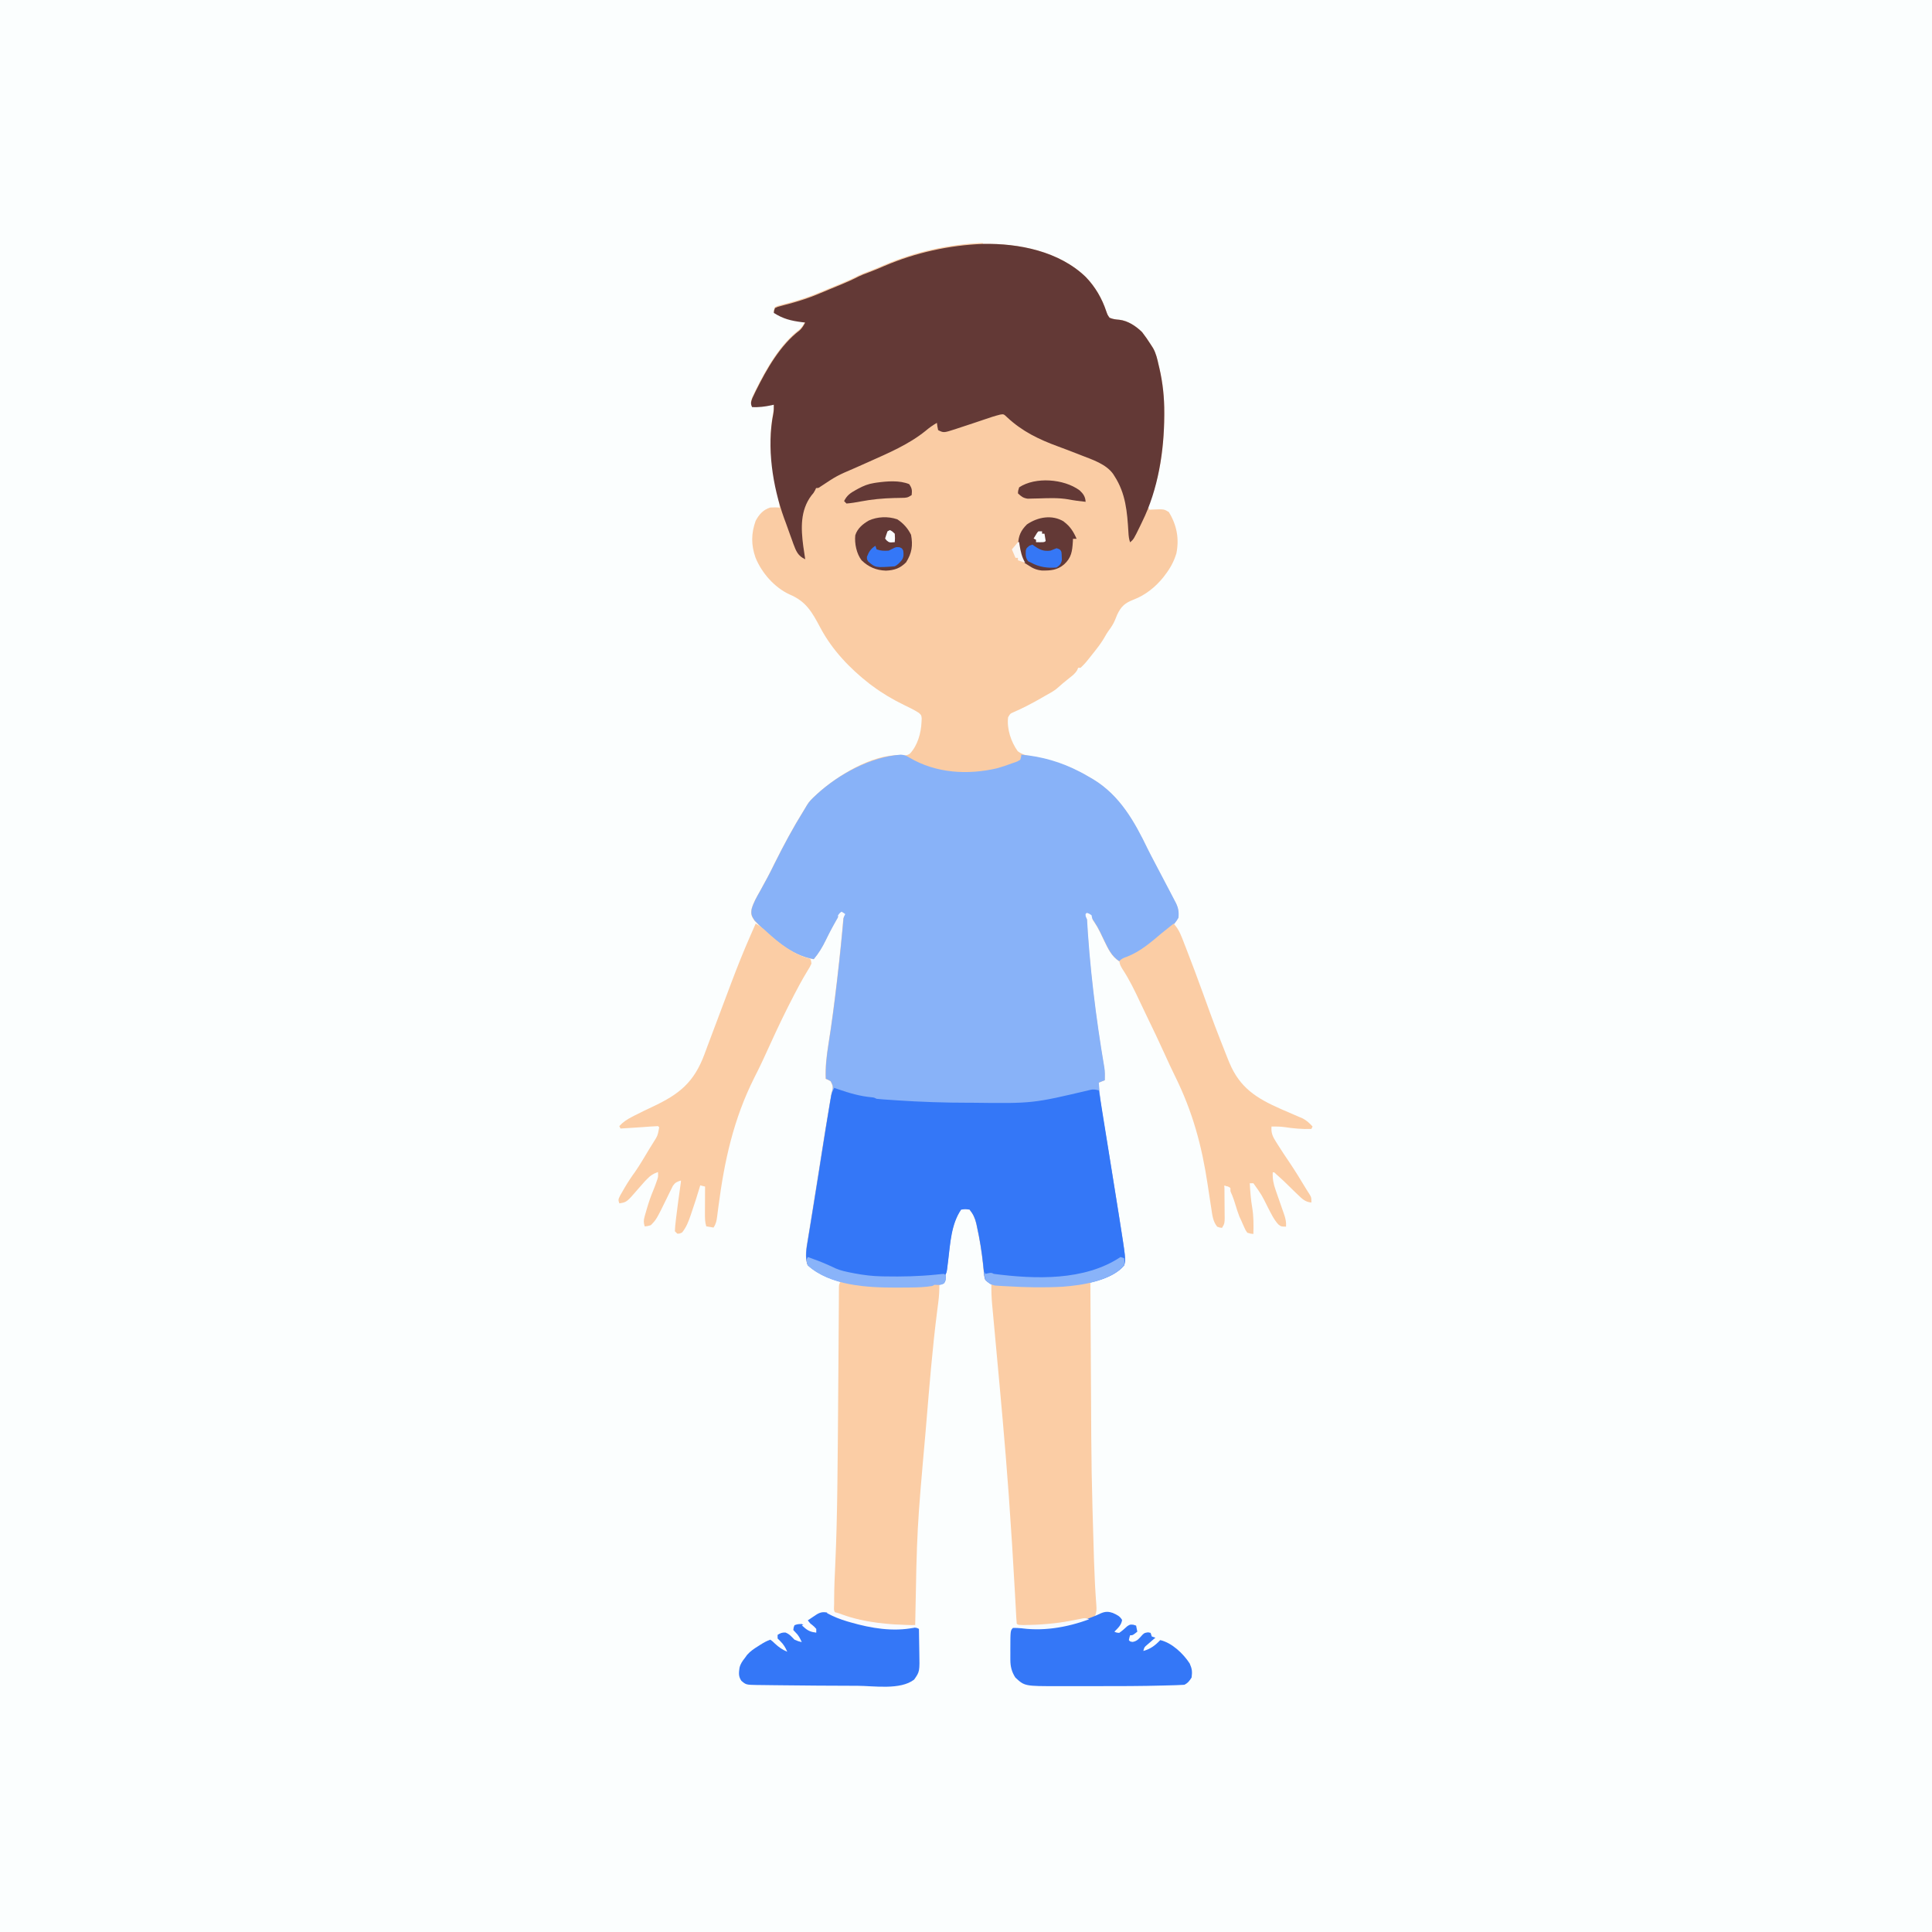 <?xml version="1.0" encoding="UTF-8"?>
<svg version="1.1" viewBox="0 0 1600 1600" width="1280" height="1280" xmlns="http://www.w3.org/2000/svg">
<path transform="translate(0)" d="m0 0h1600v1600h-1600v-1600z" fill="#FBFEFE"/>
<path transform="translate(814 202)" d="m0 0c29.9-0.602 63.2 6.16 85.2 27.4 7.91 8.23 13.4 17.7 17 28.5 1.04 2.94 1.04 2.94 2.69 5.25 2.76 1.16 5.1 1.43 8.09 1.66 7.17 0.826 13.9 5.33 18.9 10.3 2.5 3.23 4.81 6.55 7 10 1.01 1.58 1.01 1.58 2.05 3.19 2.47 4.38 3.49 9 4.58 13.9 0.306 1.28 0.306 1.28 0.617 2.58 2.86 12.4 4.13 24.5 4.07 37.2-0.003 1-0.003 1-0.006 2.02-0.111 24.4-3.24 49.9-12.5 72.6-1.12 2.63-1.12 2.63 0.18 5.55 1.32-0.087 1.32-0.087 2.67-0.176 9.45-0.367 9.45-0.367 13.4 2.05 6.56 10.6 8.82 22.1 6.25 34.4-2.07 6.69-5.04 12.2-9.32 17.7-0.49 0.654-0.98 1.31-1.48 1.98-6.45 8-14.8 14.7-24.4 18.4-7.19 2.76-10.5 5.52-13.8 12.6-0.563 1.35-1.12 2.7-1.66 4.06-1.4 3.47-3.22 6.24-5.47 9.22-1.23 1.7-2.25 3.42-3.26 5.26-2.01 3.5-4.25 6.67-6.73 9.84-0.432 0.556-0.865 1.11-1.31 1.68-8.04 10.2-8.04 10.2-11.9 13.9h-2c-0.223 0.57-0.446 1.14-0.676 1.73-1.72 2.95-3.83 4.54-6.51 6.65-3.76 2.99-7.44 6-11 9.24-2.76 2.1-5.8 3.7-8.83 5.39-1.24 0.715-2.49 1.43-3.73 2.15-7.46 4.27-14.9 8.2-22.8 11.6-2.75 1.18-2.75 1.18-4.48 4.29-1.07 9.6 2.41 20.2 8 28 3.94 2.88 7.47 3.63 12.2 4.38 17.2 2.94 32.8 8.7 47.8 17.6 0.873 0.512 1.75 1.02 2.64 1.55 21.9 13.4 33.9 34.8 44.8 57.4 1.96 3.97 4.02 7.87 6.09 11.8 4.19 7.93 8.35 15.9 12.5 23.8 0.572 1.09 1.14 2.19 1.73 3.31 0.532 1.02 1.06 2.04 1.61 3.09 0.714 1.37 0.714 1.37 1.44 2.76 2.11 4.29 2.62 7.57 2.15 12.3-3.61 6.61-9.07 10.5-15 15-1.02 0.808-2.03 1.62-3.08 2.45-9.46 7.5-19.3 14.9-30.9 18.6-6.52-4.36-9.12-10.3-12.5-17.2-5.4-11.4-5.4-11.4-12.5-21.8h-2c2.28 42.6 7.5 85.4 14.6 127 0.585 3.55 0.477 6.93 0.415 10.5-1.65 0.66-3.3 1.32-5 2 0.563 9.82 1.9 19.4 3.51 29.1 0.252 1.54 0.503 3.08 0.755 4.61 0.529 3.24 1.06 6.47 1.6 9.71 0.831 5.03 1.65 10.1 2.48 15.1 0.273 1.67 0.547 3.34 0.82 5.02 0.134 0.822 0.269 1.64 0.407 2.49 0.404 2.47 0.808 4.93 1.21 7.4 1.98 12.1 3.94 24.2 5.84 36.3 0.114 0.719 0.228 1.44 0.345 2.18 5.36 33.9 5.36 33.9 4.03 39.1-9.92 12.1-32.8 15.8-47.4 17.3-16.6 1.31-33.2 0.903-49.8-0.098-1.2-0.062-2.41-0.123-3.65-0.187-1.69-0.116-1.69-0.116-3.42-0.235-1.5-0.094-1.5-0.094-3.03-0.19-3.46-0.797-5.24-2.17-7.77-4.64-0.82-2.97-0.82-2.97-1.12-6.5-0.138-1.35-0.279-2.69-0.422-4.04-0.07-0.72-0.141-1.44-0.213-2.18-1.12-10.6-2.85-21.2-5.18-31.7-0.146-0.683-0.291-1.37-0.441-2.07-1.07-4.53-2.65-7.96-5.62-11.6-3.67-0.501-3.67-0.501-7 0-8.26 12.1-8.96 27.8-10.7 41.9-0.235 1.91-0.235 1.91-0.475 3.85-0.137 1.15-0.274 2.3-0.415 3.49-0.417 2.74-0.417 2.74-1.42 4.74 0.041 0.804 0.083 1.61 0.125 2.44-0.125 2.56-0.125 2.56-1.25 4.38-2.64 1.68-4.8 1.32-7.88 1.19-0.66 0.33-1.32 0.66-2 1-5.8 0.959-11.7 1.18-17.5 1.24-0.786 0.01-1.57 0.019-2.38 0.029-2.53 0.025-5.06 0.037-7.59 0.045-0.864 0.003-1.73 0.006-2.62 0.009-23.6 0.018-54.4-1.55-72.9-18.3-2.56-6.3-0.921-14.7 0.18-21.2 0.128-0.794 0.256-1.59 0.388-2.41 0.43-2.66 0.869-5.31 1.31-7.97 0.31-1.9 0.619-3.81 0.927-5.71 0.503-3.11 1.01-6.22 1.51-9.33 1.44-8.83 2.84-17.7 4.24-26.5 0.22-1.39 0.44-2.79 0.661-4.18 0.871-5.52 1.74-11 2.61-16.6 2.07-13.1 4.15-26.2 6.42-39.3 0.164-0.948 0.328-1.9 0.497-2.87 1.16-6.63 1.16-6.63 1.86-9.1 0.61-2.84-0.215-4.4-1.59-6.89-2.03-1.16-2.03-1.16-4-2-0.41-9.79 0.681-18.9 2.22-28.6 2.72-17.1 4.96-34.3 6.97-51.5 0.126-1.08 0.252-2.16 0.382-3.27 2.07-17.9 3.91-35.7 5.43-53.7h-3c-4.31 7.34-8.41 14.7-12.1 22.4-2.78 5.72-5.78 10.7-9.88 15.6-19.1-3.13-36-18.5-49-32-2.47-3.62-3.13-5.2-2.41-9.57 1.46-5.28 4.14-9.82 6.85-14.6 4.27-7.64 8.37-15.3 12.2-23.2 7.46-15 15.3-29.6 24.2-43.9 0.959-1.55 1.89-3.11 2.81-4.68 1.76-2.85 3.87-4.85 6.32-7.13 0.814-0.77 0.814-0.77 1.64-1.55 16.6-15.2 45.6-33.1 68.9-32.4 0.78 0.058 1.56 0.116 2.36 0.176 2.55 0.079 3.73 0.013 5.87-1.41 6.39-6.74 9.3-17.2 9.63-26.3 0.073-1.41 0.073-1.41 0.148-2.84-0.305-2.79-0.305-2.79-2.46-4.71-4-2.54-8.16-4.54-12.4-6.57-9.09-4.44-17.5-9.39-25.6-15.4-0.902-0.659-1.8-1.32-2.73-2-16.3-12.7-31-28.1-40.7-46.4-6.98-13.1-11.8-21.9-25.7-27.7-12.5-5.85-22.8-17.7-28-30.3-3.73-10.6-3.7-20 0.07-30.6 2.86-5.28 6.14-9.12 12-11 2.72-0.212 5.26-0.142 8 0-0.975-6.26-2.08-12.4-3.5-18.6-4.14-19.3-5.81-40.5-1.94-59.9 0.448-2.55 0.512-4.91 0.438-7.49l-1.91 0.438c-5.5 1.19-10.5 1.77-16.1 1.56-1.36-3-0.928-4.2 0.195-7.37 0.626-1.36 1.27-2.72 1.93-4.07 0.356-0.738 0.712-1.48 1.08-2.24 8.81-17.7 20.1-37.7 36.2-49.9 2.05-1.89 3.24-4.03 4.59-6.46-0.929-0.11-1.86-0.219-2.82-0.332-9.04-1.16-15.5-2.76-23.2-7.67 0.199-1.89 0.199-1.89 1-4 2.08-1 2.08-1 4.82-1.71 1-0.272 2-0.544 3.04-0.823 1.08-0.277 2.16-0.555 3.27-0.841 8.85-2.43 17.3-5.06 25.7-8.69 2.71-1.15 5.43-2.27 8.15-3.39 2.16-0.889 4.32-1.78 6.47-2.67 1.02-0.42 2.04-0.84 3.09-1.27 5-2.08 9.89-4.26 14.7-6.74 2.56-1.27 5.2-2.26 7.88-3.24 4.59-1.72 9.08-3.57 13.6-5.56 25.7-11 53.5-17.1 81.4-18.2z" fill="#FACCA4"/>
<path transform="translate(846,625)" d="m0 0c16.9 1.48 33 6.18 48 14 1.19 0.615 1.19 0.615 2.4 1.24 2.23 1.2 4.42 2.46 6.6 3.76 0.873 0.512 1.75 1.02 2.64 1.55 21.9 13.4 33.9 34.8 44.8 57.4 1.96 3.97 4.02 7.87 6.09 11.8 4.19 7.93 8.35 15.9 12.5 23.8 0.572 1.09 1.14 2.19 1.73 3.31 0.532 1.02 1.06 2.04 1.61 3.09 0.476 0.911 0.951 1.82 1.44 2.76 2.11 4.29 2.62 7.57 2.15 12.3-3.61 6.61-9.07 10.5-15 15-1.02 0.808-2.03 1.62-3.08 2.45-9.46 7.5-19.3 14.9-30.9 18.6-6.52-4.36-9.12-10.3-12.5-17.2-5.4-11.4-5.4-11.4-12.5-21.8h-2c2.28 42.6 7.5 85.4 14.6 127 0.585 3.55 0.477 6.93 0.415 10.5-1.65 0.66-3.3 1.32-5 2 0.563 9.82 1.9 19.4 3.51 29.1 0.252 1.54 0.503 3.08 0.755 4.61 0.529 3.24 1.06 6.47 1.6 9.71 0.831 5.03 1.65 10.1 2.48 15.1 0.273 1.67 0.547 3.34 0.82 5.02 0.134 0.822 0.269 1.64 0.407 2.49 0.404 2.47 0.808 4.93 1.21 7.4 1.98 12.1 3.94 24.2 5.84 36.3 0.114 0.719 0.228 1.44 0.345 2.18 5.36 33.9 5.36 33.9 4.03 39.1-9.92 12.1-32.8 15.8-47.4 17.3-16.6 1.31-33.2 0.903-49.8-0.098-1.2-0.062-2.41-0.123-3.65-0.187-1.69-0.116-1.69-0.116-3.42-0.235-1-0.063-2-0.126-3.03-0.19-3.46-0.797-5.24-2.17-7.77-4.64-0.82-2.97-0.82-2.97-1.12-6.5-0.138-1.35-0.279-2.69-0.422-4.04-0.07-0.72-0.141-1.44-0.213-2.18-1.12-10.6-2.85-21.2-5.18-31.7-0.218-1.02-0.218-1.02-0.441-2.07-1.07-4.53-2.65-7.96-5.62-11.6-3.67-0.501-3.67-0.501-7 0-8.26 12.1-8.96 27.8-10.7 41.9-0.157 1.27-0.313 2.54-0.475 3.85-0.137 1.15-0.274 2.3-0.415 3.49-0.417 2.74-0.417 2.74-1.42 4.74 0.041 0.804 0.083 1.61 0.125 2.44-0.125 2.56-0.125 2.56-1.25 4.38-2.64 1.68-4.8 1.32-7.88 1.19-0.66 0.33-1.32 0.66-2 1-5.8 0.959-11.7 1.18-17.5 1.24-0.786 0.01-1.57 0.019-2.38 0.029-2.53 0.025-5.06 0.037-7.59 0.045-0.864 0.003-1.73 0.006-2.62 0.009-23.6 0.018-54.4-1.55-72.9-18.3-2.56-6.3-0.921-14.7 0.18-21.2 0.128-0.794 0.256-1.59 0.388-2.41 0.43-2.66 0.869-5.31 1.31-7.97 0.31-1.9 0.619-3.81 0.927-5.71 0.503-3.11 1.01-6.22 1.51-9.33 1.44-8.83 2.84-17.7 4.24-26.5 0.22-1.39 0.44-2.79 0.661-4.18 0.871-5.52 1.74-11 2.61-16.6 2.07-13.1 4.15-26.2 6.42-39.3 0.164-0.948 0.328-1.9 0.497-2.87 1.16-6.63 1.16-6.63 1.86-9.1 0.61-2.84-0.215-4.4-1.59-6.89-2.03-1.16-2.03-1.16-4-2-0.41-9.79 0.681-18.9 2.22-28.6 2.72-17.1 4.96-34.3 6.97-51.5 0.126-1.08 0.252-2.16 0.382-3.27 2.07-17.9 3.91-35.7 5.43-53.7h-3c-4.31 7.34-8.41 14.7-12.1 22.4-2.78 5.72-5.78 10.7-9.88 15.6-19.1-3.13-36-18.5-49-32-2.47-3.62-3.13-5.2-2.41-9.57 1.46-5.28 4.14-9.82 6.85-14.6 4.27-7.64 8.37-15.3 12.2-23.2 7.46-15 15.3-29.6 24.2-43.9 0.959-1.55 1.89-3.11 2.81-4.68 1.76-2.85 3.87-4.85 6.32-7.13 0.814-0.77 0.814-0.77 1.64-1.55 18-16.5 44.7-31 69.4-32.7 3.13 0.22 4.58 0.798 7.2 2.46 22 13 48.4 14.5 72.8 8.75 4.08-1.15 8.04-2.49 12-4 0.744-0.246 1.49-0.492 2.25-0.746 2.14-0.706 2.14-0.706 4.75-2.25 0.718-2.55 0.718-2.55 1-5z" fill="#88B2F8"/>
<path transform="translate(814 202)" d="m0 0c29.9-0.602 63.2 6.16 85.2 27.4 7.91 8.23 13.4 17.7 17 28.5 1.04 2.94 1.04 2.94 2.69 5.25 2.76 1.16 5.1 1.43 8.09 1.66 7.17 0.826 13.9 5.33 18.9 10.3 2.5 3.23 4.81 6.55 7 10 1.01 1.58 1.01 1.58 2.05 3.19 2.47 4.38 3.49 9 4.58 13.9 0.306 1.28 0.306 1.28 0.617 2.58 2.86 12.4 4.13 24.5 4.07 37.2-0.003 1-0.003 1-0.006 2.02-0.135 29.6-5.05 61.3-18.3 88.1-0.559 1.17-1.12 2.34-1.7 3.54-5.31 10.9-5.31 10.9-8.3 13.5-1-3-1.22-5.31-1.39-8.45-1.02-16.8-2.19-32-11.6-46.5-0.567-0.889-0.567-0.889-1.14-1.8-5.92-8.11-17-11.7-26-15.2-1.1-0.433-2.2-0.866-3.33-1.31-5.36-2.1-10.7-4.14-16.1-6.12-15.9-5.82-29.8-12.5-42.3-24.2-2.82-2.68-2.82-2.68-5.71-2.22-4.46 1.11-8.76 2.54-13.1 4.04-1.87 0.631-3.74 1.26-5.61 1.89-0.946 0.319-1.89 0.638-2.87 0.967-4.42 1.49-8.84 2.95-13.3 4.39-0.774 0.259-1.55 0.517-2.34 0.784-9.6 3.09-9.6 3.09-14.2 0.779-0.625-3.06-0.625-3.06-1-6-3.42 1.96-6.38 4.07-9.38 6.62-14 11.3-30.6 18.3-46.9 25.6-0.633 0.284-1.27 0.567-1.92 0.859-3.14 1.41-6.29 2.81-9.44 4.2-15.2 6.51-15.2 6.51-28.9 15.6-1.52 1.1-1.52 1.1-3.52 1.1-0.247 0.557-0.495 1.11-0.75 1.69-1.25 2.31-1.25 2.31-3.12 4.5-9.31 12.3-8.67 27.3-6.75 41.9 0.509 3.65 1.05 7.3 1.62 10.9-6.08-2.79-7.54-6.73-9.83-12.8-0.407-1.15-0.814-2.3-1.23-3.48-0.433-1.18-0.867-2.36-1.31-3.58-1.23-3.36-2.43-6.73-3.62-10.1-0.524-1.41-1.05-2.83-1.58-4.24-9.48-26.5-14.4-58.5-8.86-86.3 0.448-2.55 0.512-4.91 0.438-7.49l-1.91 0.438c-5.5 1.19-10.5 1.77-16.1 1.56-1.36-3-0.928-4.2 0.195-7.37 0.626-1.36 1.27-2.72 1.93-4.07 0.356-0.738 0.712-1.48 1.08-2.24 8.81-17.7 20.1-37.7 36.2-49.9 2.05-1.89 3.24-4.03 4.59-6.46-0.929-0.11-1.86-0.219-2.82-0.332-9.04-1.16-15.5-2.76-23.2-7.67 0.199-1.89 0.199-1.89 1-4 2.08-1 2.08-1 4.82-1.71 1-0.272 2-0.544 3.04-0.823 1.08-0.277 2.16-0.555 3.27-0.841 8.85-2.43 17.3-5.06 25.7-8.69 2.71-1.15 5.43-2.27 8.15-3.39 2.16-0.889 4.32-1.78 6.47-2.67 1.02-0.42 2.04-0.84 3.09-1.27 5-2.08 9.89-4.26 14.7-6.74 2.56-1.27 5.2-2.26 7.88-3.24 4.59-1.72 9.08-3.57 13.6-5.56 25.7-11 53.5-17.1 81.4-18.2z" fill="#633936"/>
<path transform="translate(691,901)" d="m0 0c0.978 0.338 1.96 0.675 2.96 1.02 9.36 3.2 18.3 5.88 28.2 6.73 1.85 0.246 1.85 0.246 3.85 1.25 1.89 0.212 3.79 0.37 5.7 0.5 1.19 0.083 2.39 0.165 3.62 0.25 1.26 0.083 2.52 0.165 3.81 0.25 1.76 0.124 1.76 0.124 3.55 0.25 20 1.35 40.1 1.99 60.2 2 1.06 0.001 2.13 0.002 3.22 0.003 49.2 0.608 49.2 0.608 96.6-10.6 2.8-0.761 4.55-0.277 7.34 0.363 1.59 9.9 3.18 19.8 4.77 29.7 0.739 4.6 1.48 9.21 2.22 13.8 2.99 18.6 5.98 37.2 8.92 55.8 0.254 1.6 0.507 3.2 0.762 4.8 5.66 35.7 5.66 35.7 4.32 40.8-9.92 12.1-32.8 15.8-47.4 17.3-16.6 1.31-33.2 0.903-49.8-0.098-1.2-0.062-2.41-0.123-3.65-0.187-1.13-0.078-2.26-0.155-3.42-0.235-1-0.063-2-0.126-3.03-0.19-3.46-0.797-5.24-2.17-7.77-4.64-0.82-2.97-0.82-2.97-1.12-6.5-0.138-1.35-0.279-2.69-0.422-4.04-0.105-1.08-0.105-1.08-0.213-2.18-1.12-10.6-2.85-21.2-5.18-31.7-0.218-1.02-0.218-1.02-0.441-2.07-1.07-4.53-2.65-7.96-5.62-11.6-3.67-0.501-3.67-0.501-7 0-8.26 12.1-8.96 27.8-10.7 41.9-0.157 1.27-0.313 2.54-0.475 3.85-0.137 1.15-0.274 2.3-0.415 3.49-0.417 2.74-0.417 2.74-1.42 4.74 0.041 0.804 0.083 1.61 0.125 2.44-0.125 2.56-0.125 2.56-1.25 4.38-2.64 1.68-4.8 1.32-7.88 1.19-0.66 0.33-1.32 0.66-2 1-5.8 0.959-11.7 1.18-17.5 1.24-0.786 0.01-1.57 0.019-2.38 0.029-2.53 0.025-5.06 0.037-7.59 0.045-1.3 0.004-1.3 0.004-2.62 0.009-23.6 0.018-54.4-1.55-72.9-18.3-2.56-6.3-0.921-14.7 0.18-21.2 0.128-0.794 0.256-1.59 0.388-2.41 0.43-2.66 0.869-5.31 1.31-7.97 0.31-1.9 0.619-3.81 0.927-5.71 0.503-3.11 1.01-6.22 1.51-9.33 1.44-8.83 2.84-17.7 4.24-26.5 0.22-1.39 0.44-2.79 0.661-4.18 0.871-5.52 1.74-11 2.61-16.6 2.06-13.1 4.14-26.2 6.35-39.3 0.156-0.948 0.311-1.9 0.471-2.87 0.224-1.3 0.224-1.3 0.452-2.63 0.126-0.75 0.253-1.5 0.383-2.27 0.556-2.24 1.42-4.07 2.52-6.09z" fill="#3477F7"/>
<path transform="translate(903,1063)" d="m0 0c0.004 0.743 0.008 1.49 0.013 2.25 0.105 18.4 0.214 36.7 0.327 55.1 0.055 8.88 0.108 17.8 0.158 26.6 0.354 72.7 0.354 72.7 2.5 145 0.084 2.06 0.167 4.13 0.25 6.19 0.083 2.04 0.167 4.07 0.25 6.11 0.038 0.96 0.077 1.92 0.116 2.91 0.197 4.76 0.442 9.51 0.774 14.3 0.06 0.919 0.12 1.84 0.182 2.78 0.115 1.73 0.243 3.45 0.387 5.18 0.211 3.26 0.286 5.73-1.11 8.73-2.42 1.99-4.17 2.29-7.26 2.72-1.61 0.238-1.61 0.238-3.25 0.48-1.68 0.222-1.68 0.222-3.4 0.449-2.2 0.313-4.4 0.628-6.6 0.945-1.08 0.15-2.16 0.3-3.27 0.455-2.71 0.419-5.33 0.965-8 1.58-6.34 1.32-12.7 1.15-19.1 1.08-1.23-6.45e-4 -2.47-0.001-3.74-0.002-9.06-0.045-9.06-0.045-10.2-1.19-0.181-1.68-0.296-3.37-0.385-5.05-0.061-1.1-0.122-2.2-0.185-3.33-0.063-1.22-0.126-2.44-0.192-3.7-0.109-1.97-0.217-3.94-0.326-5.91-0.118-2.14-0.235-4.29-0.352-6.43-1.48-27.1-3.17-54.1-5.12-81.2-0.058-0.807-0.116-1.61-0.176-2.45-2.89-40-6.59-79.9-10.3-120-0.483-5.22-0.962-10.4-1.44-15.7-0.335-3.62-0.674-7.24-1.01-10.9-0.203-2.2-0.406-4.4-0.609-6.61-0.14-1.47-0.14-1.47-0.283-2.97-0.517-5.68-0.717-11.2-0.631-17 5.58-0.085 11.1-0.024 16.7 0.358 19.8 1.36 39.6 1.17 59.2-1.99 3.09-0.371 3.09-0.371 6.09 0.629z" fill="#FBCDA5"/>
<path transform="translate(694,1061)" d="m0 0c4.4 0.447 8.75 0.914 13.1 1.75 12.4 2.28 24.6 2.52 37.1 2.5 0.858-9.57e-4 1.72-0.002 2.6-0.003 2.49-0.006 4.99-0.023 7.48-0.044 1.11-0.007 1.11-0.007 2.24-0.013 7.23-0.096 14.3-0.913 21.4-2.19 0.083 5.3-0.181 10.3-0.883 15.6-0.197 1.53-0.394 3.06-0.59 4.59-0.106 0.819-0.212 1.64-0.321 2.48-3.95 30.9-6.43 62-9.01 93-0.198 2.38-0.397 4.76-0.596 7.13-7.12 80-7.12 80-8.6 160-23.2 0.576-44.1-2.17-66-10-1.88-1.88-1.13-4.58-1.14-7.08 0.005-0.861 0.01-1.72 0.015-2.61 0.003-0.899 0.006-1.8 0.009-2.73 0.062-9.17 0.48-18.3 0.91-27.5 1.01-22 1.5-44.1 1.76-66.1 0.009-0.762 0.019-1.52 0.029-2.31 0.279-22.9 0.453-45.8 0.623-68.7 0.026-3.53 0.053-7.07 0.08-10.6 0.027-3.54 0.054-7.08 0.08-10.6 0.005-0.702 0.011-1.4 0.016-2.13 0.064-8.49 0.124-17 0.177-25.5 0.038-6.02 0.081-12 0.125-18 0.018-2.51 0.033-5.02 0.047-7.53 0.019-3.45 0.044-6.9 0.071-10.4 0.004-1.02 0.008-2.04 0.013-3.1 0.013-1.39 0.013-1.39 0.025-2.81 0.005-0.805 0.01-1.61 0.016-2.44 0.136-1.95 0.136-1.95 1.14-3.95-0.66-0.33-1.32-0.66-2-1z" fill="#FBCDA5"/>
<path transform="translate(972,765)" d="m0 0c4.62 4.8 6.52 10.7 8.88 16.8 0.409 1.04 0.817 2.07 1.24 3.14 4.86 12.4 9.45 24.8 14 37.3 9.96 27.5 9.96 27.5 20.7 54.7 0.46 1.12 0.921 2.23 1.4 3.39 8.64 20.5 22.2 29.1 42.1 37.9 0.645 0.286 1.29 0.571 1.96 0.866 3.26 1.44 6.52 2.85 9.8 4.24 1.21 0.524 2.42 1.05 3.67 1.59 1.09 0.461 2.17 0.922 3.29 1.4 3.28 1.78 5.47 3.87 7.98 6.62-0.33 0.66-0.66 1.32-1 2-7.63 0.286-14.9-0.407-22.4-1.56-3.57-0.436-6.99-0.511-10.6-0.438-0.504 5.34 1.06 8.57 3.88 12.9 0.405 0.652 0.81 1.3 1.23 1.98 3.22 5.15 6.61 10.2 10 15.2 4.84 7.18 9.32 14.6 13.8 22 0.946 1.56 1.94 3.09 2.93 4.62 1.18 2.23 1.18 2.23 1.18 6.23-4.95-0.4-7.59-2.93-11-6.25-0.508-0.478-1.02-0.956-1.54-1.45-2.39-2.26-4.72-4.56-7.04-6.89-2.33-2.32-4.72-4.54-7.17-6.72-0.779-0.697-1.56-1.39-2.36-2.11-1.61-1.68-1.61-1.68-2.89-1.57-0.268 5.38 0.605 9.71 2.41 14.7 0.244 0.711 0.488 1.42 0.74 2.15 0.775 2.25 1.56 4.5 2.35 6.74 0.79 2.25 1.58 4.51 2.35 6.77 0.482 1.4 0.971 2.8 1.47 4.19 1.24 3.59 1.96 6.62 1.68 10.4-4 0-4 0-6.38-1.83-3.73-4.05-6.04-9.08-8.56-13.9-5.25-10.6-5.25-10.6-12.1-20.2h-3c0.392 6.88 0.872 13.6 2.06 20.4 1.2 7.22 1.12 14.3 0.938 21.6-2.34-0.211-2.34-0.211-5-1-1.48-2.04-1.48-2.04-2.62-4.62-0.621-1.37-0.621-1.37-1.25-2.77-0.555-1.29-0.555-1.29-1.12-2.61-0.516-1.09-1.03-2.19-1.56-3.31-1.31-3.35-2.35-6.68-3.38-10.1-1.58-5.22-3.27-9.87-6.06-14.6-0.99-0.33-1.98-0.66-3-1 0.011 0.954 0.021 1.91 0.032 2.89 0.036 3.54 0.059 7.08 0.078 10.6 0.01 1.53 0.024 3.06 0.041 4.59 0.024 2.2 0.036 4.4 0.044 6.61 0.01 0.684 0.021 1.37 0.031 2.07 8.61e-4 3.65-0.141 5.09-2.23 8.22-1.81-0.188-1.81-0.188-4-1-3.63-4.55-4.04-9.73-4.88-15.3-0.165-1.04-0.33-2.07-0.5-3.14-0.868-5.49-1.69-11-2.51-16.5-4.81-32.1-12.4-60.1-26.8-89.3-3.07-6.23-5.99-12.5-8.86-18.9-4.68-10.3-9.53-20.5-14.5-30.7-2-4.13-3.96-8.27-5.91-12.4-4.43-9.44-8.85-18.6-14.6-27.3-1.35-2.24-2.22-3.83-2.46-6.43 2.19-2.19 3.49-2.63 6.38-3.62 10.9-4.25 19.8-11.9 28.6-19.4 1.89-1.53 3.79-3.05 5.69-4.56 0.829-0.661 1.66-1.32 2.51-2 0.594-0.473 1.19-0.946 1.8-1.43z" fill="#FBCDA5"/>
<path transform="translate(626,765)" d="m0 0c3.57 2 6.38 4.16 9.31 7 9.78 8.95 22.5 19.1 35.7 22 0.707 1.62 0.707 1.62 1 4-1.3 2.79-1.3 2.79-3.31 6.06-0.749 1.25-1.5 2.51-2.24 3.76-0.399 0.672-0.798 1.34-1.21 2.04-2.19 3.78-4.21 7.65-6.24 11.5-0.378 0.717-0.756 1.43-1.15 2.17-7.05 13.5-13.6 27.1-19.9 41-4.22 9.37-8.53 18.7-13.2 27.8-17.4 34.6-24.9 69.3-29.8 107-0.122 0.92-0.244 1.84-0.369 2.79-0.231 1.75-0.455 3.49-0.672 5.24-0.497 3.73-0.894 6.08-3.01 9.26-1.98-0.33-3.96-0.66-6-1-1.13-3.61-1.11-6.97-1.1-10.7 0.005-1.94 0.005-1.94 0.01-3.93 0.008-1.36 0.017-2.73 0.025-4.09 0.005-1.38 0.01-2.76 0.014-4.14 0.012-3.37 0.028-6.74 0.049-10.1-1.32-0.33-2.64-0.66-4-1-0.171 0.586-0.342 1.17-0.518 1.77-1.98 6.71-4.15 13.4-6.42 20-0.335 1-0.669 2-1.01 3.04-1.81 5.27-3.56 9.84-7.05 14.2-2.12 1-2.12 1-4 1-0.66-0.66-1.32-1.32-2-2 0.107-2.81 0.34-5.47 0.688-8.25 0.095-0.827 0.19-1.65 0.289-2.51 1.12-9.49 2.44-19 3.78-28.4 0.266-1.69 0.266-1.69 0.244-2.83-3.22 0.931-4.7 1.58-6.65 4.36-0.474 0.973-0.948 1.95-1.44 2.95-0.539 1.08-1.08 2.15-1.63 3.26-0.547 1.13-1.09 2.26-1.66 3.43-8.9 18.2-8.9 18.2-13.6 23-2.71 0.766-2.71 0.766-5 1-0.958-3.03-1.01-4.92-0.145-7.98 0.208-0.748 0.417-1.5 0.631-2.27 0.231-0.786 0.462-1.57 0.701-2.38 0.231-0.808 0.462-1.62 0.701-2.45 1.47-5.04 3.14-9.92 5.2-14.8 0.977-2.33 1.84-4.67 2.66-7.05 0.242-0.699 0.485-1.4 0.734-2.12 0.681-2.31 0.681-2.31 0.516-6.01-3.78 1.3-6.11 2.75-8.88 5.62-0.688 0.713-1.38 1.43-2.09 2.16-1.89 2.06-3.72 4.15-5.54 6.28-9.38 10.9-9.38 10.9-15.5 11.9-1-3-1-3 0.625-6.44 0.78-1.38 1.57-2.75 2.38-4.12 0.417-0.725 0.834-1.45 1.26-2.2 2.71-4.65 5.62-9.07 8.79-13.4 4.19-6.07 7.9-12.5 11.7-18.8 1.06-1.75 2.15-3.49 3.25-5.22 3.76-5.95 3.76-5.95 5-12.8l-1-1c-2.19 0.067-4.38 0.206-6.56 0.375-1.36 0.101-2.71 0.201-4.07 0.301-0.711 0.054-1.42 0.107-2.15 0.163-3.72 0.271-7.43 0.497-11.2 0.724-1.36 0.085-2.73 0.169-4.09 0.254-0.981 0.061-1.96 0.121-2.97 0.184-0.33-0.66-0.66-1.32-1-2 3.09-3.43 6.23-5.42 10.3-7.56 0.635-0.334 1.27-0.669 1.92-1.01 5.1-2.65 10.3-5.11 15.5-7.56 21.9-10.3 34.1-20 42.8-43.4 0.524-1.41 1.05-2.82 1.57-4.23 0.299-0.808 0.599-1.62 0.907-2.45 2.13-5.72 4.28-11.4 6.43-17.1 0.496-1.32 0.992-2.63 1.49-3.95 0.761-2.02 1.52-4.04 2.28-6.06 1.29-3.43 2.58-6.86 3.87-10.3 1.27-3.38 2.54-6.75 3.81-10.1 0.702-1.86 1.4-3.73 2.1-5.59 4.83-12.8 9.9-25.5 15.4-38 0.45-1.03 0.9-2.06 1.36-3.12 1.09-2.48 2.17-4.96 3.26-7.44z" fill="#FBCDA5"/>
<path transform="translate(922 1336)" d="m0 0c3.29 1.43 5.41 2.46 7.27 5.58-0.594 4.26-3.42 6.72-6.38 9.69 1.77 0.828 1.77 0.828 4 1 2.45-1.65 4.5-3.56 6.68-5.53 2.32-1.47 2.32-1.47 5.1-1.19 0.731 0.237 1.46 0.474 2.21 0.719 0.495 2.47 0.495 2.47 1 5-3.75 3-3.75 3-6 3-0.591 1.95-0.591 1.95-1 4 1.03 1.2 1.03 1.2 3.12 1.5 4.03-0.7 5.46-3.01 8.16-5.94 1.71-1.56 1.71-1.56 4.65-2 0.681 0.144 1.36 0.289 2.06 0.438 0.495 1.48 0.495 1.48 1 3 1.49 0.495 1.49 0.495 3 1-0.638 0.543-1.28 1.09-1.93 1.64-0.826 0.715-1.65 1.43-2.5 2.17-0.824 0.708-1.65 1.42-2.5 2.14-2.29 1.95-2.29 1.95-3.07 5.04 5.96-1.66 9.78-4.56 14-9 9.69 2.24 19.1 11.2 24.4 19.4 1.96 4.47 2.19 6.72 1.56 11.6-1.79 2.81-3.02 4.51-6 6-2.1 0.156-4.2 0.248-6.3 0.312-0.653 0.021-1.31 0.041-1.98 0.062-2.2 0.066-4.39 0.124-6.59 0.181-0.766 0.021-1.53 0.042-2.32 0.063-18.7 0.503-37.4 0.535-56.2 0.512-4.77-0.006-9.54-0.002-14.3 0.004-3.74 0.004-7.48 0.002-11.2-1.28e-4 -1.76-6.59e-4 -3.52 1.24e-4 -5.28 0.002-28.1 0.029-28.1 0.029-35.8-7.14-3.03-4.74-4.12-9.1-4.13-14.7-0.001-0.894-0.003-1.79-0.004-2.71 0.004-0.927 0.008-1.85 0.012-2.81-0.004-0.908-0.008-1.82-0.012-2.75 0.023-15.9 0.023-15.9 2.14-18.1 3.05-0.021 6.08 0.01 9.12 0.062 22.8 0.111 43.2-2.5 64-12.3 3.64-1.52 6.34-1.34 10-0.066z" fill="#3477F7"/>
<path transform="translate(687,1336)" d="m0 0c1.78 0.72 3.55 1.47 5.31 2.25 18.7 8.07 37.5 10 57.7 9.76 1.14-0.014 2.27-0.028 3.44-0.042 1.03-0.018 2.05-0.036 3.11-0.054 2.47 0.082 2.47 0.082 4.47 1.08 0.1 4.7 0.172 9.39 0.22 14.1 0.02 1.59 0.047 3.19 0.082 4.78 0.352 16.5 0.352 16.5-4.3 23.1-11.4 8.84-33.5 5.16-47.1 5.12-1.2-0.002-2.4-0.004-3.63-0.006-9.1-0.017-18.2-0.061-27.3-0.119-1.03-0.006-1.03-0.006-2.08-0.013-9.03-0.057-18.1-0.137-27.1-0.252-2.66-0.033-5.33-0.059-7.99-0.081-3.73-0.033-7.45-0.085-11.2-0.142-1.11-0.006-2.22-0.013-3.36-0.019-9.42-0.182-9.42-0.182-13.3-3.49-2.51-3.63-2.13-6.55-1.54-10.8 0.808-3.34 2.42-5.58 4.54-8.24 0.559-0.784 1.12-1.57 1.7-2.38 2.79-3.18 5.79-5.17 9.37-7.38 0.625-0.398 1.25-0.797 1.89-1.21 2.66-1.67 5.06-3.05 8.04-4.04 1.83 1.33 1.83 1.33 3.81 3.25 3.26 3.02 6.11 5.02 10.2 6.75-1.56-3.52-2.94-5.94-5.69-8.69-0.763-0.763-1.53-1.53-2.31-2.31v-3c2.3-1.45 3.69-2.01 6.44-1.94 3.37 1.23 5.04 3.41 7.56 5.94 3.17 1.34 3.17 1.34 6 2-1.47-3.23-2.65-5.67-5.25-8.12-0.577-0.619-1.15-1.24-1.75-1.88 0.25-2.25 0.25-2.25 1-4 2.5-0.875 2.5-0.875 6-1 2.22 1.34 4.11 2.86 6.07 4.55 2.01 1.51 3.48 2.02 5.93 2.45-2.06-3.61-4.35-6.8-7-10 1.46-0.981 2.92-1.96 4.38-2.94 0.812-0.545 1.62-1.09 2.46-1.65 4.03-2.63 6.57-2.59 11.2-1.41z" fill="#3477F7"/>
<path transform="translate(743 430)" d="m0 0c5.08 3.32 8.78 7.44 11.5 12.9 1.61 8.92 0.698 15.1-4.12 22.8-4.96 4.96-9.68 6.58-16.7 6.88-7.99-0.278-14.3-2.93-20.1-8.5-4.25-5.47-5.99-14-5.28-20.8 1.78-5.66 6.22-9.32 11.2-12.2 7.09-3.25 16-3.6 23.4-1.06z" fill="#633936"/>
<path transform="translate(881 432)" d="m0 0c5.32 3.95 7.97 8.26 10.6 14.2h-3c-0.037 0.797-0.075 1.59-0.113 2.41-0.492 7.93-1.19 13.3-7.26 18.8-5.68 4.82-11.2 5.18-18.4 5.07-4.48-0.444-7.55-1.81-11.2-4.32-1.39-0.866-1.39-0.866-2.81-1.75-4.41-4.54-5.37-9.64-5.62-15.8 0.223-7 2.33-11.4 7.25-16.3 8.95-6.14 20.8-8.38 30.6-2.38z" fill="#633936"/>
<path transform="translate(928,1041)" d="m0 0c0.99 0.33 1.98 0.66 3 1 0.254 2.78 0.254 2.78 0 6-11.3 12.9-34.9 16.4-50.9 17.6-15.4 0.867-30.8 0.557-46.2-0.375-1.2-0.062-2.41-0.123-3.65-0.187-1.13-0.078-2.26-0.155-3.42-0.235-1-0.063-2-0.126-3.03-0.19-3.48-0.801-5.26-2.13-7.77-4.64-0.812-3.75-0.812-3.75-1-7 0.33 0.66 0.66 1.32 1 2 0.784-0.186 1.57-0.371 2.38-0.562 2.62-0.438 2.62-0.438 4.62 0.562 34.1 4.42 75.1 5.96 105-14z" fill="#89B3F9"/>
<path transform="translate(669,1041)" d="m0 0c6.02 2.11 11.9 4.31 17.7 6.97 0.748 0.339 1.5 0.678 2.27 1.03 1.05 0.491 2.09 0.982 3.17 1.49 4.33 1.84 8.78 2.75 13.4 3.64 0.892 0.172 1.78 0.344 2.7 0.521 7.25 1.35 14.4 2.22 21.7 2.35 1.45 0.031 1.45 0.031 2.94 0.062 14 0.251 27.9-0.03 41.9-1.44 0.936-0.094 1.87-0.187 2.84-0.284 0.822-0.089 1.64-0.178 2.49-0.27 0.618-0.023 1.24-0.046 1.87-0.07 1 1 1 1 1.25 3.38-0.25 2.62-0.25 2.62-1.38 4.44-2.64 1.68-4.8 1.32-7.88 1.19-0.66 0.33-1.32 0.66-2 1-5.8 0.959-11.7 1.18-17.5 1.24-1.18 0.015-1.18 0.015-2.38 0.029-2.53 0.025-5.06 0.037-7.59 0.045-1.3 0.004-1.3 0.004-2.62 0.009-23.6 0.018-54.4-1.55-72.9-18.3-1-2.69-1-2.69-1-5 0.33-0.66 0.66-1.32 1-2z" fill="#89B3F9"/>
<path transform="translate(753,401)" d="m0 0c2.3 3.45 2.43 4.95 2 9-3.28 2.19-4.32 2.26-8.13 2.31-1.54 0.035-1.54 0.035-3.11 0.07-1.64 0.029-1.64 0.029-3.32 0.059-9.39 0.259-18.4 1.07-27.6 2.84-3.98 0.744-7.81 1.41-11.8 1.72-0.66-0.66-1.32-1.32-2-2 2.25-4.66 5.26-6.79 9.69-9.19 0.63-0.349 1.26-0.698 1.91-1.06 4.52-2.43 8.35-3.99 13.4-4.76 0.691-0.107 1.38-0.214 2.09-0.324 8.6-1.17 18.7-2.05 26.9 1.32z" fill="#633936"/>
<path transform="translate(894 406)" d="m0 0c3.12 2.9 4.82 5.29 5.07 9.58-4.85-0.485-9.58-1.11-14.4-2.05-8.03-1.36-16-1.03-24.1-0.761-1.97 0.06-3.94 0.095-5.91 0.128-1.15 0.034-2.31 0.067-3.5 0.102-3.78-0.51-5.4-1.83-8.13-4.42 0.125-2.31 0.125-2.31 1-5 13.4-8.85 37-7.07 49.9 2.42z" fill="#633936"/>
<path transform="translate(855,451)" d="m0 0c0.744 0.541 0.744 0.541 1.5 1.09 4.65 3.18 7.69 4.67 13.5 3.91 1.67-0.647 3.34-1.31 5-2 3 1 3 1 4 3 0.238 2.02 0.238 2.02 0.312 4.38 0.037 0.771 0.075 1.54 0.113 2.34-0.609 3.27-1.73 4.37-4.43 6.29-7.27 0.628-14.6-0.401-21-4-0.804-0.371-1.61-0.743-2.44-1.12-2.31-2.77-2.17-5.26-2.04-8.78 0.473-2.1 0.473-2.1 2.97-4.16 0.825-0.309 1.65-0.619 2.5-0.938z" fill="#3577F6"/>
<path transform="translate(725,452)" d="m0 0c0.33 0.99 0.66 1.98 1 3 3.59 1.2 6.22 1.26 10 1l3.12-1.56c2.88-1.44 2.88-1.44 5.69-1.25 2.19 0.812 2.19 0.812 3.19 2.81 0.404 2.96 0.564 5.09-1.05 7.69-1.8 2.19-3.4 4.03-5.95 5.31-16 1.18-16 1.18-22-4-1.12-1.88-1.12-1.88-1-4 1.61-4.14 3.21-6.65 7-9z" fill="#3477F7"/>
<path transform="translate(685,1335)" d="m0 0c4.81-0.301 7.95 0.237 12.5 2.08 19.4 7.07 40.1 8.45 60.5 8.92-0.33 0.66-0.66 1.32-1 2-17.4 3.52-35.7 0.438-52.4-4.38-1.02-0.292-2.04-0.584-3.09-0.885-5.85-1.75-11.1-3.83-16.5-6.74v-1z" fill="#FAFBFE"/>
<path transform="translate(902,1341)" d="m0 0c-18.5 6.88-39.3 10.4-59 7 0.33-0.66 0.66-1.32 1-2 0.693-0.015 1.39-0.029 2.1-0.044 14.2-0.333 27.9-1.14 41.9-3.96 2.14-0.422 4.29-0.839 6.44-1.25 0.824-0.17 1.65-0.34 2.5-0.516 2.07-0.234 2.07-0.234 5.07 0.766z" fill="#F7FAFE"/>
<path transform="translate(843,449)" d="m0 0h1c0.164 1.09 0.164 1.09 0.332 2.2 0.897 5.47 1.83 10 4.67 14.8-1.98-0.66-3.96-1.32-6-2v-2h-2c-0.99-2.31-1.98-4.62-3-7 1.64-2.02 3.31-4.02 5-6z" fill="#FBF7F4"/>
<path transform="translate(860,440)" d="m0 0h3v2h2c0.381 1.99 0.713 3.99 1 6-1 1-1 1-4.56 1.06-1.13-0.021-2.27-0.041-3.44-0.062v-2l-2-1c2.88-4.88 2.88-4.88 4-6z" fill="#FBFDFE"/>
<path transform="translate(737,439)" d="m0 0c2 1.06 2 1.06 4 3 0.25 3.69 0.25 3.69 0 7-4.55 0.369-4.55 0.369-6.81-1.5-0.392-0.495-0.784-0.99-1.19-1.5 0.602-2.02 1.27-4.02 2-6l2-1z" fill="#FBFDFE"/>
<path transform="translate(668,1343)" d="m0 0c3.36 1.44 5.63 3.21 8 6v3c-5.63-0.402-8-2.29-12-6 1.32-0.33 2.64-0.66 4-1v-2z" fill="#FCFDFF"/>
<path transform="translate(697,755)" d="m0 0c0.99 0.66 1.98 1.32 3 2-1.32 2.64-2.64 5.28-4 8h-1c-0.688-3.31-0.688-3.31-1-7 1.44-1.94 1.44-1.94 3-3z" fill="#FCFDFF"/>
<path transform="translate(900,756)" d="m0 0c1.94 0.562 1.94 0.562 4 2 0.75 3.62 0.75 3.62 1 7-4.77-3.42-4.77-3.42-5.88-6.19-0.041-0.598-0.083-1.2-0.125-1.81l1-1z" fill="#FCFDFF"/>
<path transform="translate(1014,982)" d="m0 0c3.88 0.875 3.88 0.875 5 2 0.041 2.33 0.042 4.67 0 7-2.57-1.28-2.88-2.4-4-5-0.368-1.32-0.712-2.66-1-4z" fill="#FCFDFE"/>
</svg>
